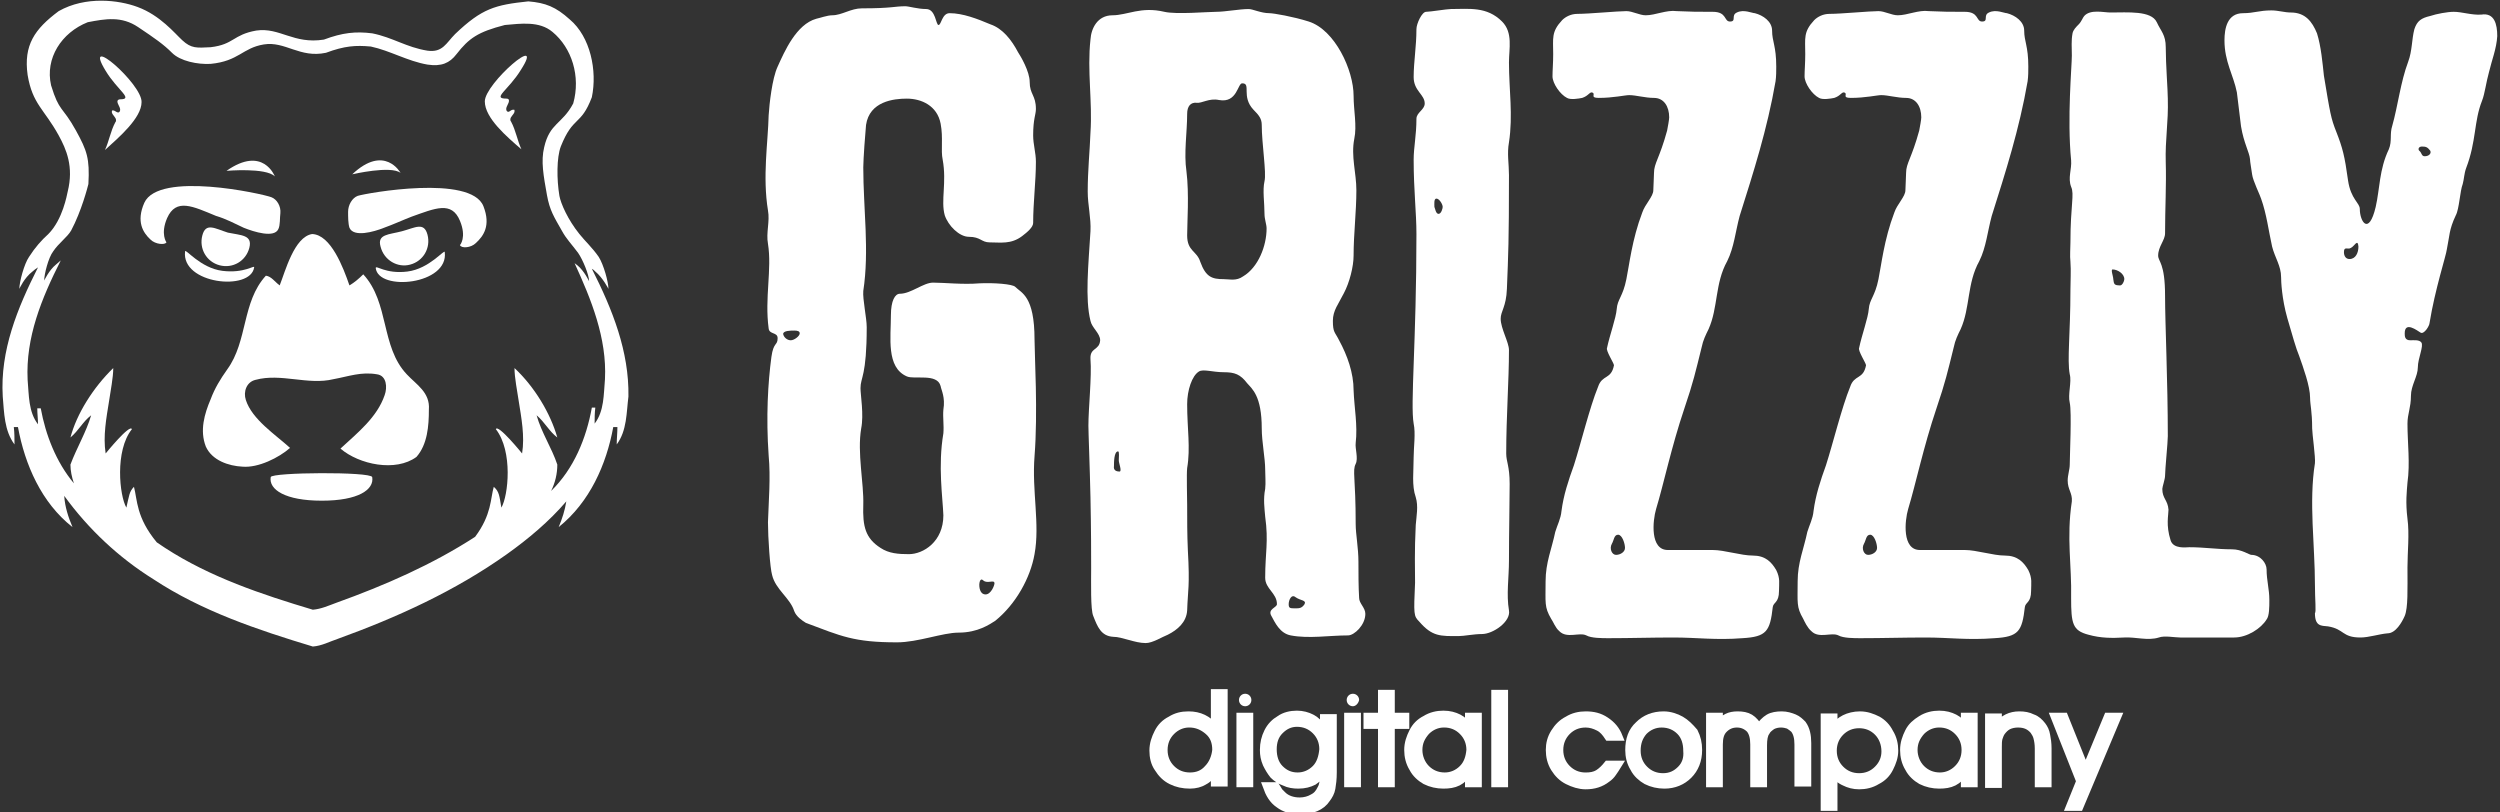 <svg width="80" height="26" viewBox="0 0 80 26" fill="none" xmlns="http://www.w3.org/2000/svg">
<rect x="0" y="0" width="80" height="26" fill="#333333" stroke="none"/>
<g clip-path="url(#clip0)">
<path d="M38.873 23.289C38.652 23.022 38.387 22.889 38.033 22.889C37.812 22.889 37.636 22.933 37.459 23.044C37.282 23.133 37.149 23.267 37.061 23.444C36.972 23.622 36.906 23.8 36.906 24.022C36.906 24.222 36.95 24.422 37.061 24.578C37.171 24.756 37.304 24.889 37.481 24.978C37.658 25.067 37.856 25.111 38.078 25.111C38.254 25.111 38.409 25.067 38.52 25C38.652 24.933 38.763 24.822 38.873 24.667V25.044H39.16V22.178H38.873V23.289ZM38.652 24.6C38.497 24.778 38.298 24.844 38.078 24.844C37.834 24.844 37.636 24.756 37.481 24.6C37.326 24.444 37.238 24.244 37.238 24C37.238 23.756 37.326 23.555 37.481 23.4C37.636 23.244 37.834 23.155 38.055 23.155C38.298 23.155 38.497 23.244 38.674 23.4C38.851 23.555 38.917 23.756 38.917 24C38.895 24.222 38.807 24.444 38.652 24.6Z" fill="white" stroke="white" stroke-width="0.25" stroke-miterlimit="10"/>
<path d="M39.979 22.933H39.691V25.066H39.979V22.933Z" fill="white" stroke="white" stroke-width="0.25" stroke-miterlimit="10"/>
<path d="M42.321 23.311C42.21 23.155 42.1 23.044 41.967 22.978C41.835 22.911 41.68 22.866 41.503 22.866C41.304 22.866 41.105 22.911 40.951 23.022C40.796 23.111 40.663 23.244 40.575 23.422C40.487 23.6 40.442 23.778 40.442 24C40.442 24.155 40.465 24.289 40.531 24.444C40.597 24.578 40.663 24.689 40.752 24.8C40.84 24.889 40.973 24.978 41.105 25.022C41.238 25.089 41.393 25.111 41.547 25.111C41.746 25.111 41.901 25.067 42.033 25C42.166 24.911 42.277 24.8 42.365 24.644V24.778C42.365 24.978 42.343 25.133 42.277 25.244C42.21 25.378 42.144 25.466 42.011 25.533C41.901 25.6 41.746 25.644 41.592 25.644C41.371 25.644 41.172 25.578 41.039 25.444C40.995 25.4 40.973 25.378 40.929 25.333C40.907 25.289 40.862 25.222 40.818 25.155H40.531C40.619 25.4 40.73 25.6 40.929 25.733C41.105 25.866 41.326 25.933 41.592 25.933C41.768 25.933 41.945 25.911 42.1 25.844C42.255 25.778 42.365 25.689 42.453 25.555C42.52 25.466 42.586 25.355 42.608 25.222C42.63 25.089 42.652 24.933 42.652 24.711V22.978H42.365V23.311H42.321ZM42.1 24.6C41.945 24.755 41.746 24.844 41.525 24.844C41.282 24.844 41.105 24.755 40.951 24.6C40.796 24.444 40.73 24.222 40.73 23.978C40.73 23.733 40.796 23.533 40.951 23.378C41.105 23.222 41.282 23.133 41.503 23.133C41.746 23.133 41.945 23.222 42.1 23.378C42.255 23.533 42.343 23.733 42.343 23.978C42.321 24.222 42.255 24.444 42.1 24.6Z" fill="white" stroke="white" stroke-width="0.25" stroke-miterlimit="10"/>
<path d="M43.425 22.933H43.138V25.066H43.425V22.933Z" fill="white" stroke="white" stroke-width="0.25" stroke-miterlimit="10"/>
<path d="M44.508 22.2H44.221V22.933H43.757V23.2H44.221V25.067H44.508V23.2H44.972V22.933H44.508V22.2Z" fill="white" stroke="white" stroke-width="0.25" stroke-miterlimit="10"/>
<path d="M47.027 23.311C46.917 23.155 46.806 23.044 46.674 22.978C46.541 22.911 46.386 22.866 46.188 22.866C45.989 22.866 45.79 22.911 45.613 23.022C45.436 23.111 45.304 23.244 45.215 23.422C45.127 23.6 45.06 23.778 45.06 24C45.06 24.2 45.105 24.4 45.215 24.578C45.304 24.755 45.458 24.889 45.613 24.978C45.79 25.067 45.989 25.111 46.188 25.111C46.364 25.111 46.519 25.089 46.652 25.022C46.784 24.955 46.895 24.844 47.005 24.689V25.067H47.293V22.933H47.005V23.311H47.027ZM46.806 24.6C46.652 24.755 46.453 24.844 46.232 24.844C45.989 24.844 45.79 24.755 45.635 24.6C45.48 24.444 45.392 24.222 45.392 24C45.392 23.755 45.48 23.578 45.635 23.4C45.79 23.244 45.989 23.155 46.21 23.155C46.453 23.155 46.652 23.244 46.806 23.4C46.961 23.555 47.05 23.755 47.05 24C47.027 24.244 46.961 24.444 46.806 24.6Z" fill="white" stroke="white" stroke-width="0.25" stroke-miterlimit="10"/>
<path d="M48.133 22.2H47.846V25.067H48.133V22.2Z" fill="white" stroke="white" stroke-width="0.25" stroke-miterlimit="10"/>
<path d="M51.138 24.756C51.027 24.822 50.895 24.845 50.74 24.845C50.497 24.845 50.298 24.756 50.143 24.6C49.989 24.445 49.9 24.244 49.9 24C49.9 23.756 49.989 23.556 50.143 23.4C50.298 23.244 50.497 23.156 50.74 23.156C50.895 23.156 51.027 23.2 51.16 23.267C51.292 23.333 51.381 23.445 51.469 23.578H51.801C51.712 23.356 51.58 23.2 51.381 23.067C51.182 22.933 50.983 22.889 50.74 22.889C50.541 22.889 50.342 22.933 50.165 23.044C49.989 23.133 49.856 23.267 49.745 23.445C49.635 23.622 49.591 23.8 49.591 24C49.591 24.2 49.635 24.4 49.745 24.578C49.856 24.756 49.989 24.889 50.165 24.978C50.342 25.067 50.541 25.133 50.74 25.133C51.005 25.133 51.226 25.067 51.425 24.911C51.491 24.867 51.558 24.8 51.602 24.733C51.646 24.667 51.712 24.578 51.779 24.467H51.447C51.359 24.578 51.248 24.689 51.138 24.756Z" fill="white" stroke="white" stroke-width="0.25" stroke-miterlimit="10"/>
<path d="M53.79 23.044C53.636 22.956 53.437 22.889 53.238 22.889C52.906 22.889 52.641 23 52.442 23.2C52.221 23.4 52.133 23.667 52.133 24C52.133 24.2 52.177 24.4 52.288 24.578C52.376 24.756 52.531 24.889 52.685 24.978C52.862 25.067 53.061 25.111 53.26 25.111C53.569 25.111 53.834 25 54.033 24.8C54.232 24.6 54.343 24.333 54.343 24C54.343 23.778 54.299 23.6 54.21 23.422C54.078 23.267 53.945 23.133 53.79 23.044ZM53.79 24.622C53.636 24.778 53.459 24.867 53.216 24.867C52.973 24.867 52.774 24.778 52.619 24.622C52.464 24.467 52.376 24.267 52.376 24.022C52.376 23.778 52.442 23.578 52.597 23.4C52.752 23.244 52.95 23.156 53.172 23.156C53.415 23.156 53.614 23.244 53.768 23.4C53.923 23.556 53.989 23.778 53.989 24.022C54.011 24.267 53.945 24.467 53.79 24.622Z" fill="white" stroke="white" stroke-width="0.25" stroke-miterlimit="10"/>
<path d="M57.415 22.978C57.304 22.933 57.172 22.889 57.017 22.889C56.862 22.889 56.708 22.911 56.597 22.978C56.487 23.044 56.376 23.156 56.288 23.289C56.199 23.156 56.111 23.044 56.001 22.978C55.89 22.911 55.757 22.889 55.603 22.889C55.47 22.889 55.36 22.911 55.271 22.956C55.183 23 55.094 23.067 55.006 23.178V22.933H54.719V25.067H55.006V23.822C55.006 23.6 55.05 23.445 55.161 23.333C55.271 23.222 55.404 23.156 55.581 23.156C55.757 23.156 55.89 23.222 56.001 23.333C56.089 23.445 56.133 23.6 56.133 23.822V25.067H56.42V23.845C56.42 23.667 56.443 23.511 56.509 23.422C56.553 23.333 56.619 23.289 56.708 23.222C56.796 23.178 56.885 23.156 56.995 23.156C57.083 23.156 57.172 23.178 57.238 23.2C57.304 23.244 57.371 23.289 57.415 23.333C57.503 23.445 57.547 23.6 57.547 23.822V25.044H57.835V23.778C57.835 23.533 57.791 23.333 57.68 23.178C57.614 23.111 57.525 23.022 57.415 22.978Z" fill="white" stroke="white" stroke-width="0.25" stroke-miterlimit="10"/>
<path d="M60.088 23.044C59.912 22.956 59.735 22.889 59.514 22.889C59.337 22.889 59.16 22.933 59.028 23C58.895 23.067 58.762 23.178 58.674 23.311V22.956H58.387V25.822H58.674V24.711C58.762 24.845 58.873 24.956 59.028 25.022C59.16 25.089 59.315 25.133 59.492 25.133C59.691 25.133 59.889 25.089 60.066 24.978C60.243 24.889 60.376 24.756 60.464 24.578C60.553 24.4 60.619 24.222 60.619 24.022C60.619 23.822 60.575 23.622 60.464 23.445C60.376 23.267 60.243 23.133 60.088 23.044ZM60.088 24.622C59.934 24.778 59.735 24.867 59.492 24.867C59.249 24.867 59.05 24.778 58.895 24.622C58.74 24.467 58.652 24.267 58.652 24.022C58.652 23.778 58.74 23.578 58.895 23.422C59.05 23.267 59.249 23.178 59.492 23.178C59.735 23.178 59.934 23.267 60.088 23.422C60.243 23.578 60.331 23.8 60.331 24.044C60.331 24.244 60.265 24.445 60.088 24.622Z" fill="white" stroke="white" stroke-width="0.25" stroke-miterlimit="10"/>
<path d="M62.895 23.311C62.784 23.155 62.674 23.044 62.541 22.978C62.408 22.911 62.254 22.866 62.055 22.866C61.856 22.866 61.657 22.911 61.48 23.022C61.303 23.133 61.171 23.244 61.082 23.422C60.994 23.6 60.928 23.778 60.928 24C60.928 24.2 60.972 24.4 61.082 24.578C61.171 24.755 61.325 24.889 61.48 24.978C61.657 25.067 61.856 25.111 62.055 25.111C62.232 25.111 62.386 25.089 62.519 25.022C62.651 24.955 62.762 24.844 62.873 24.689V25.067H63.16V22.933H62.873V23.311H62.895ZM62.651 24.6C62.497 24.755 62.298 24.844 62.077 24.844C61.834 24.844 61.635 24.755 61.48 24.6C61.325 24.444 61.237 24.222 61.237 24C61.237 23.755 61.325 23.578 61.48 23.4C61.635 23.244 61.834 23.155 62.055 23.155C62.298 23.155 62.497 23.244 62.651 23.4C62.806 23.555 62.895 23.755 62.895 24C62.895 24.244 62.806 24.444 62.651 24.6Z" fill="white" stroke="white" stroke-width="0.25" stroke-miterlimit="10"/>
<path d="M65.348 23.222C65.26 23.111 65.171 23.022 65.039 22.978C64.906 22.911 64.774 22.889 64.619 22.889C64.332 22.889 64.111 23 63.934 23.222V22.956H63.647V25.089H63.934V23.911C63.934 23.8 63.934 23.711 63.956 23.622C63.978 23.556 64 23.489 64.044 23.422C64.111 23.333 64.177 23.267 64.265 23.222C64.354 23.178 64.464 23.156 64.575 23.156C64.796 23.156 64.95 23.222 65.083 23.378C65.127 23.445 65.171 23.511 65.193 23.6C65.216 23.689 65.238 23.8 65.238 23.956V25.067H65.525V23.956C65.525 23.778 65.503 23.645 65.481 23.533C65.459 23.4 65.414 23.311 65.348 23.222Z" fill="white" stroke="white" stroke-width="0.25" stroke-miterlimit="10"/>
<path d="M67.448 22.933L66.741 24.644L66.055 22.933H65.746L66.564 25L66.232 25.822H66.542L67.757 22.933H67.448Z" fill="white" stroke="white" stroke-width="0.25" stroke-miterlimit="10"/>
<path d="M39.845 22.6C39.735 22.6 39.647 22.511 39.647 22.4C39.647 22.289 39.735 22.2 39.845 22.2C39.956 22.2 40.044 22.289 40.044 22.4C40.044 22.511 39.956 22.6 39.845 22.6Z" fill="white"/>
<path d="M43.293 22.6C43.182 22.6 43.094 22.511 43.094 22.4C43.094 22.289 43.182 22.2 43.293 22.2C43.403 22.2 43.492 22.289 43.492 22.4C43.469 22.511 43.381 22.6 43.293 22.6Z" fill="white"/>
<path d="M24.597 14.578C24.509 13.333 24.575 12.244 24.685 11.422C24.752 10.933 24.884 11.067 24.884 10.822C24.884 10.622 24.619 10.711 24.597 10.511C24.464 9.533 24.707 8.622 24.575 7.8C24.509 7.444 24.641 7.089 24.575 6.733C24.398 5.644 24.575 4.578 24.597 3.689C24.619 3.333 24.707 2.511 24.884 2.133C25.105 1.644 25.481 0.778 26.122 0.6C26.232 0.578 26.475 0.489 26.63 0.489C26.939 0.489 27.227 0.267 27.58 0.267C28.553 0.267 28.619 0.2 28.973 0.2C29.083 0.2 29.37 0.289 29.636 0.289C29.945 0.289 29.945 0.8 30.033 0.8C30.122 0.8 30.144 0.422 30.387 0.422C30.807 0.422 31.271 0.6 31.691 0.778C32.089 0.911 32.376 1.289 32.575 1.667C32.663 1.8 32.95 2.289 32.95 2.622C32.95 3.022 33.149 3.044 33.149 3.489C33.149 3.667 33.061 3.8 33.061 4.333C33.061 4.622 33.149 4.889 33.149 5.178C33.149 5.8 33.061 6.489 33.061 7.133C33.061 7.267 32.884 7.422 32.707 7.556C32.354 7.822 32.022 7.756 31.669 7.756C31.404 7.756 31.381 7.578 31.006 7.578C30.696 7.578 30.343 7.222 30.232 6.889C30.1 6.422 30.299 5.844 30.166 5.111C30.1 4.8 30.188 4.422 30.1 3.956C29.989 3.378 29.481 3.156 29.017 3.156C28.597 3.156 27.823 3.244 27.713 4C27.691 4.2 27.625 5.111 27.625 5.356C27.625 6.667 27.823 8.022 27.625 9.311C27.602 9.578 27.735 10.178 27.735 10.467C27.735 12.044 27.536 12.067 27.536 12.422C27.536 12.644 27.647 13.267 27.558 13.711C27.426 14.489 27.647 15.467 27.625 16.155C27.602 16.844 27.691 17.222 28.177 17.533C28.442 17.711 28.752 17.733 29.083 17.733C29.547 17.733 30.188 17.333 30.188 16.489C30.166 15.911 30.011 14.911 30.188 13.867C30.21 13.6 30.166 13.355 30.188 13.111C30.254 12.711 30.122 12.489 30.1 12.355C29.989 11.933 29.26 12.155 29.017 12.044C28.354 11.755 28.509 10.8 28.509 10.089C28.509 9.622 28.641 9.4 28.796 9.4C29.149 9.4 29.547 9.044 29.857 9.044C30.21 9.044 30.829 9.111 31.337 9.067C31.801 9.044 32.398 9.089 32.486 9.178C32.685 9.378 33.105 9.467 33.105 10.867C33.105 11.355 33.216 13.2 33.105 14.6C33.017 15.711 33.282 16.778 33.105 17.733C32.973 18.489 32.508 19.333 31.846 19.867C31.669 19.978 31.293 20.244 30.674 20.244C30.166 20.244 29.37 20.555 28.707 20.555C27.315 20.555 26.917 20.355 25.79 19.933C25.68 19.867 25.481 19.733 25.415 19.555C25.282 19.133 24.818 18.867 24.707 18.4C24.641 18.178 24.575 17.2 24.575 16.711C24.597 16.022 24.663 15.289 24.597 14.578ZM25.304 10.889C25.415 10.889 25.591 10.755 25.591 10.667C25.591 10.6 25.525 10.578 25.415 10.578C25.304 10.578 25.061 10.578 25.061 10.689C25.083 10.8 25.194 10.889 25.304 10.889ZM31.536 19.022C31.713 19.022 31.823 18.733 31.823 18.667C31.823 18.533 31.602 18.689 31.47 18.578C31.359 18.467 31.337 18.667 31.337 18.711C31.337 18.889 31.404 19.022 31.536 19.022Z" fill="white"/>
<path d="M34.984 19.711C34.895 19.511 34.917 18.644 34.917 18.178C34.917 17.778 34.917 16.978 34.895 15.911C34.873 14.911 34.829 13.844 34.829 13.622C34.829 13.067 34.94 12.044 34.895 11.489C34.873 11.111 35.183 11.222 35.205 10.889C35.205 10.667 34.94 10.489 34.895 10.267C34.718 9.555 34.829 8.489 34.895 7.4C34.917 6.978 34.807 6.555 34.807 6.133C34.807 5.444 34.873 4.844 34.895 4.244C34.962 3.244 34.785 2.267 34.895 1.267C34.917 0.911 35.116 0.489 35.602 0.489C36.066 0.489 36.508 0.2 37.26 0.378C37.636 0.467 38.652 0.378 38.917 0.378C39.205 0.378 39.669 0.289 39.956 0.289C40.089 0.289 40.354 0.422 40.619 0.422C40.752 0.422 41.392 0.533 41.879 0.689C42.718 0.955 43.315 2.244 43.315 3.067C43.315 3.533 43.426 4.022 43.337 4.444C43.227 5 43.404 5.533 43.404 6.089C43.404 6.778 43.315 7.489 43.315 8.178C43.315 8.533 43.183 9.044 43.006 9.378C42.829 9.733 42.652 9.933 42.652 10.267C42.652 10.644 42.718 10.622 42.851 10.889C43.116 11.378 43.315 11.933 43.315 12.489C43.337 13.067 43.448 13.6 43.382 14.178C43.359 14.355 43.47 14.667 43.382 14.844C43.271 15.067 43.382 15.267 43.382 16.778C43.382 17.089 43.47 17.533 43.47 17.978C43.47 18.333 43.47 18.778 43.492 19.133C43.492 19.311 43.691 19.444 43.691 19.644C43.691 20 43.337 20.333 43.138 20.333C42.542 20.333 41.879 20.444 41.304 20.333C40.95 20.267 40.796 19.911 40.685 19.711C40.553 19.489 40.862 19.444 40.862 19.333C40.862 18.978 40.486 18.844 40.486 18.489C40.486 17.689 40.597 17.333 40.486 16.533C40.464 16.267 40.42 15.978 40.486 15.644C40.508 15.444 40.486 15.222 40.486 15.022C40.486 14.667 40.376 14.133 40.376 13.711C40.376 12.667 40.066 12.444 39.912 12.267C39.691 11.978 39.514 11.911 39.16 11.911C38.807 11.911 38.498 11.8 38.365 11.889C38.144 12.022 37.989 12.489 37.989 12.933C37.989 13.711 38.1 14.333 37.989 14.978C37.967 15.155 37.989 15.978 37.989 16.155C37.989 16.644 37.989 17.111 38.011 17.6C38.078 18.778 38.011 18.867 37.989 19.533C37.967 19.911 37.68 20.155 37.37 20.311C37.194 20.378 36.884 20.578 36.663 20.578C36.31 20.578 35.912 20.378 35.625 20.378C35.227 20.355 35.116 20.044 34.984 19.711ZM35.824 15.089C35.912 15.089 35.801 14.822 35.801 14.733C35.801 14.644 35.824 14.444 35.779 14.444C35.647 14.444 35.647 14.8 35.647 14.911C35.625 15.044 35.713 15.089 35.824 15.089ZM39.006 3.2C38.696 3.133 38.453 3.311 38.299 3.289C38.1 3.267 37.989 3.4 37.989 3.644C37.989 4.244 37.879 4.889 37.967 5.489C38.056 6.2 37.989 7.133 37.989 7.533C37.989 8.044 38.299 8.022 38.409 8.378C38.586 8.867 38.785 8.933 39.16 8.933C39.359 8.933 39.558 9 39.779 8.844C40.265 8.555 40.531 7.867 40.531 7.311C40.531 7.178 40.464 7.022 40.464 6.844C40.464 6.489 40.398 6.089 40.464 5.8C40.531 5.533 40.376 4.6 40.376 4C40.376 3.8 40.288 3.689 40.111 3.511C39.713 3.089 40.044 2.667 39.757 2.667C39.602 2.644 39.602 3.311 39.006 3.2ZM41.459 19.467C41.569 19.467 41.658 19.467 41.746 19.333C41.812 19.2 41.614 19.222 41.459 19.111C41.326 19 41.238 19.2 41.238 19.333C41.238 19.467 41.282 19.467 41.459 19.467Z" fill="white"/>
<path d="M45.237 14.622C45.237 14.311 45.304 13.867 45.237 13.556C45.127 12.933 45.326 10.911 45.326 7.489C45.326 6.8 45.237 6.089 45.237 5.111C45.237 4.711 45.326 4.333 45.326 3.8C45.326 3.6 45.591 3.511 45.591 3.311C45.591 3.022 45.237 2.911 45.237 2.467C45.237 1.978 45.326 1.489 45.326 0.933C45.326 0.755 45.503 0.378 45.635 0.378C45.768 0.378 46.298 0.289 46.431 0.289C47.005 0.289 47.58 0.2 48.066 0.689C48.42 1.044 48.287 1.555 48.287 2C48.287 2.867 48.42 3.689 48.287 4.555C48.221 4.911 48.287 5.244 48.287 5.6C48.287 7.755 48.265 8.111 48.221 9.244C48.199 9.822 48.022 9.955 48.022 10.2C48.022 10.511 48.287 10.956 48.287 11.2C48.287 12.178 48.199 13.333 48.199 14.511C48.199 14.778 48.309 14.911 48.309 15.489C48.309 16.089 48.287 16.978 48.287 17.933C48.287 18.489 48.199 19.022 48.287 19.533C48.353 19.889 47.779 20.289 47.425 20.289C47.16 20.289 46.851 20.355 46.674 20.355C46.099 20.355 45.834 20.378 45.414 19.889C45.237 19.711 45.237 19.667 45.282 18.644C45.282 18.222 45.26 17.644 45.304 16.8C45.326 16.511 45.392 16.2 45.304 15.911C45.171 15.533 45.237 15.089 45.237 14.622ZM46.033 6.844C46.121 6.844 46.166 6.667 46.166 6.622C46.166 6.533 46.055 6.355 45.967 6.355C45.878 6.355 45.901 6.533 45.901 6.622C45.923 6.667 45.945 6.844 46.033 6.844Z" fill="white"/>
<path d="M49.636 19.8C49.414 19.422 49.459 19.289 49.459 18.6C49.459 18 49.658 17.555 49.768 17.022C49.834 16.8 49.945 16.6 49.967 16.355C50.033 15.844 50.188 15.378 50.365 14.889C50.586 14.2 50.873 13.022 51.138 12.378C51.271 11.978 51.558 12.155 51.647 11.689C51.647 11.622 51.381 11.222 51.425 11.133C51.514 10.711 51.713 10.178 51.735 9.889C51.757 9.578 51.934 9.489 52.044 8.933C52.133 8.511 52.221 7.667 52.553 6.8C52.641 6.533 52.906 6.289 52.906 6.089C52.906 5.956 52.928 5.689 52.928 5.533C52.928 5.222 53.105 5.067 53.348 4.178C53.37 4.067 53.414 3.822 53.414 3.756C53.414 3.4 53.238 3.133 52.928 3.133C52.641 3.133 52.354 3.044 52.133 3.044C52 3.044 51.624 3.133 51.16 3.133C50.851 3.133 51.094 3 50.939 2.956C50.851 2.956 50.829 3.067 50.63 3.133C50.52 3.156 50.254 3.2 50.144 3.133C49.923 3.022 49.68 2.667 49.68 2.444C49.68 2.244 49.702 2.022 49.702 1.733C49.702 1.222 49.636 1.022 49.989 0.644C50.1 0.533 50.276 0.444 50.475 0.444C50.851 0.444 51.757 0.356 52.044 0.356C52.243 0.356 52.464 0.489 52.663 0.489C52.972 0.489 53.326 0.311 53.658 0.356C54.21 0.378 54.232 0.378 54.807 0.378C55.271 0.378 55.16 0.689 55.359 0.689C55.58 0.689 55.381 0.489 55.58 0.4C55.801 0.289 56.066 0.422 56.155 0.422C56.42 0.489 56.707 0.689 56.707 0.978C56.707 1.333 56.84 1.467 56.84 2.133C56.84 2.267 56.84 2.444 56.818 2.6C56.553 4.133 56.111 5.511 55.669 6.911C55.536 7.4 55.492 7.911 55.271 8.356C54.873 9.067 54.984 9.844 54.674 10.533C54.586 10.711 54.497 10.889 54.453 11.111C54.254 11.911 54.188 12.222 53.901 13.067C53.481 14.311 53.238 15.489 52.995 16.289C52.884 16.667 52.796 17.6 53.37 17.6C53.879 17.6 54.276 17.6 54.807 17.6C55.182 17.6 55.713 17.778 56.089 17.778C56.486 17.778 56.685 17.978 56.84 18.244C56.972 18.511 56.928 18.667 56.928 18.911C56.928 19.289 56.752 19.267 56.729 19.422C56.641 20.2 56.531 20.378 55.757 20.422C54.895 20.489 54.321 20.4 53.547 20.4C52.84 20.4 52.177 20.422 51.47 20.422C51.271 20.422 50.917 20.422 50.763 20.333C50.542 20.222 50.144 20.444 49.901 20.2C49.768 20.089 49.702 19.889 49.636 19.8ZM51.713 17.756C51.845 17.756 52 17.667 52 17.533C52 17.4 51.912 17.111 51.779 17.111C51.647 17.111 51.647 17.289 51.58 17.4C51.492 17.555 51.58 17.756 51.713 17.756Z" fill="white"/>
<path d="M57.702 19.8C57.481 19.422 57.525 19.289 57.525 18.6C57.525 18 57.724 17.555 57.834 17.022C57.901 16.8 58.011 16.6 58.033 16.355C58.1 15.844 58.254 15.378 58.431 14.889C58.652 14.2 58.94 13.022 59.205 12.378C59.337 11.978 59.624 12.155 59.713 11.689C59.713 11.622 59.448 11.222 59.492 11.133C59.58 10.711 59.779 10.178 59.801 9.889C59.823 9.578 60 9.489 60.111 8.933C60.199 8.511 60.288 7.667 60.619 6.8C60.707 6.533 60.973 6.289 60.973 6.089C60.973 5.956 60.995 5.689 60.995 5.533C60.995 5.222 61.172 5.067 61.415 4.178C61.437 4.067 61.481 3.822 61.481 3.756C61.481 3.4 61.304 3.133 60.995 3.133C60.707 3.133 60.42 3.044 60.199 3.044C60.066 3.044 59.691 3.133 59.227 3.133C58.917 3.133 59.16 3 59.006 2.956C58.917 2.956 58.895 3.067 58.696 3.133C58.586 3.156 58.321 3.2 58.21 3.133C57.989 3.022 57.746 2.667 57.746 2.444C57.746 2.244 57.768 2.022 57.768 1.733C57.768 1.222 57.702 1.022 58.056 0.644C58.166 0.533 58.343 0.444 58.542 0.444C58.917 0.444 59.823 0.356 60.111 0.356C60.31 0.356 60.531 0.489 60.73 0.489C61.039 0.489 61.392 0.311 61.724 0.356C62.276 0.378 62.299 0.378 62.873 0.378C63.337 0.378 63.227 0.689 63.426 0.689C63.647 0.689 63.448 0.489 63.647 0.4C63.868 0.289 64.133 0.422 64.221 0.422C64.486 0.489 64.774 0.689 64.774 0.978C64.774 1.333 64.906 1.467 64.906 2.133C64.906 2.267 64.906 2.444 64.884 2.6C64.619 4.133 64.177 5.511 63.735 6.911C63.602 7.4 63.558 7.911 63.337 8.356C62.94 9.067 63.05 9.844 62.741 10.533C62.652 10.711 62.564 10.889 62.52 11.111C62.321 11.911 62.254 12.222 61.967 13.067C61.547 14.311 61.304 15.489 61.061 16.289C60.95 16.667 60.862 17.6 61.437 17.6C61.945 17.6 62.343 17.6 62.873 17.6C63.249 17.6 63.779 17.778 64.155 17.778C64.553 17.778 64.752 17.978 64.906 18.244C65.039 18.511 64.995 18.667 64.995 18.911C64.995 19.289 64.818 19.267 64.796 19.422C64.707 20.2 64.597 20.378 63.823 20.422C62.962 20.489 62.387 20.4 61.614 20.4C60.906 20.4 60.243 20.422 59.536 20.422C59.337 20.422 58.984 20.422 58.829 20.333C58.608 20.222 58.21 20.444 57.967 20.2C57.834 20.089 57.746 19.889 57.702 19.8ZM59.779 17.756C59.912 17.756 60.066 17.667 60.066 17.533C60.066 17.4 59.978 17.111 59.846 17.111C59.713 17.111 59.713 17.289 59.647 17.4C59.558 17.555 59.647 17.756 59.779 17.756Z" fill="white"/>
<path d="M66.299 16.044C66.321 15.778 66.166 15.667 66.166 15.378C66.166 15.2 66.232 15.022 66.232 14.867C66.232 14.6 66.299 13.178 66.232 12.889C66.166 12.622 66.299 12.222 66.232 11.978C66.144 11.511 66.254 10.689 66.254 9.267C66.254 8.978 66.276 8.667 66.254 8.378C66.232 8.178 66.254 7.956 66.254 7.756C66.254 6.556 66.387 6.222 66.276 5.978C66.166 5.689 66.299 5.422 66.276 5.133C66.144 3.778 66.299 2.133 66.299 1.778C66.299 1.511 66.276 1.311 66.321 1.067C66.343 0.956 66.431 0.867 66.52 0.778C66.608 0.689 66.652 0.556 66.696 0.511C66.895 0.289 67.315 0.4 67.536 0.4C68.089 0.4 68.84 0.333 69.017 0.711C69.149 1 69.304 1.111 69.304 1.511C69.304 2.067 69.37 2.889 69.37 3.156C69.392 3.933 69.282 4.445 69.304 5.2C69.326 5.911 69.282 6.667 69.282 7.467C69.282 7.689 69.061 7.889 69.061 8.178C69.061 8.378 69.282 8.4 69.282 9.467C69.282 10.356 69.37 12.2 69.37 13.956C69.37 14.156 69.282 15.022 69.282 15.222C69.282 15.333 69.194 15.578 69.194 15.645C69.194 15.956 69.37 16 69.392 16.311C69.392 16.489 69.304 16.8 69.459 17.289C69.547 17.578 69.967 17.511 70.055 17.511C70.542 17.511 70.939 17.578 71.426 17.578C71.735 17.578 71.978 17.756 72.044 17.756C72.332 17.756 72.531 18.022 72.531 18.222C72.531 18.578 72.619 18.845 72.619 19.2C72.619 19.422 72.619 19.711 72.531 19.822C72.354 20.111 71.912 20.4 71.492 20.4C70.785 20.4 70.498 20.4 69.768 20.4C69.591 20.4 69.26 20.333 69.083 20.4C68.73 20.511 68.332 20.378 67.978 20.4C67.58 20.422 67.227 20.422 66.829 20.311C66.321 20.178 66.276 19.956 66.276 19.133C66.299 18.089 66.122 17.222 66.299 16.044ZM67.846 9.133C67.912 9.133 67.978 9 67.978 8.933C67.978 8.756 67.757 8.622 67.603 8.622C67.536 8.622 67.625 8.845 67.625 8.933C67.647 9.089 67.647 9.133 67.846 9.133Z" fill="white"/>
<path d="M74.078 18.711C74.078 17.444 73.879 16.067 74.078 14.822C74.1 14.644 73.989 13.867 73.989 13.711C73.989 13.155 73.923 12.956 73.923 12.733C73.923 12.355 73.702 11.755 73.569 11.378C73.481 11.178 73.348 10.711 73.194 10.178C73.017 9.555 72.995 9 72.995 8.867C72.995 8.511 72.796 8.244 72.707 7.889C72.597 7.4 72.531 6.844 72.354 6.355C72.332 6.267 72.089 5.778 72.067 5.578C72.044 5.4 72 5.178 72 5.089C71.978 4.867 71.801 4.578 71.713 4.044L71.58 2.955C71.47 2.4 71.183 1.978 71.183 1.289C71.183 0.911 71.271 0.422 71.779 0.422C72.133 0.422 72.288 0.333 72.685 0.333C72.906 0.333 73.105 0.4 73.304 0.4C73.768 0.4 73.989 0.689 74.144 1.067C74.276 1.489 74.321 2.022 74.365 2.422C74.564 3.622 74.586 3.778 74.763 4.222C74.962 4.733 75.028 4.978 75.138 5.778C75.227 6.378 75.514 6.489 75.514 6.689C75.514 7.089 75.801 7.555 76.022 6.622C76.155 6.044 76.133 5.422 76.442 4.778C76.553 4.511 76.464 4.289 76.553 4.022C76.73 3.4 76.818 2.622 77.061 1.978C77.194 1.622 77.172 1.267 77.26 0.933C77.348 0.667 77.481 0.578 77.768 0.511C77.967 0.444 78.321 0.378 78.52 0.378C78.785 0.378 79.094 0.489 79.404 0.467C79.823 0.4 79.912 0.778 79.912 1.155C79.89 1.555 79.735 1.933 79.647 2.311C79.558 2.622 79.514 3 79.426 3.222C79.16 3.889 79.249 4.511 78.917 5.378C78.851 5.555 78.851 5.733 78.807 5.889C78.719 6.111 78.696 6.689 78.586 6.889C78.365 7.355 78.387 7.555 78.299 7.978C78.276 8.178 77.923 9.244 77.746 10.333C77.746 10.422 77.569 10.711 77.459 10.644C77.348 10.578 76.951 10.267 76.951 10.667C76.951 10.755 76.951 10.889 77.127 10.889C77.238 10.889 77.415 10.867 77.481 10.956C77.569 11.067 77.371 11.467 77.371 11.755C77.371 12.044 77.15 12.333 77.15 12.667C77.15 13.044 77.039 13.244 77.039 13.556C77.039 14.178 77.127 14.822 77.039 15.444C77.017 15.733 76.973 16.067 77.039 16.6C77.105 17.089 77.039 17.667 77.039 18.155C77.039 18.867 77.061 19.444 76.951 19.711C76.862 19.911 76.663 20.267 76.398 20.267C76.133 20.289 75.801 20.4 75.536 20.4C74.939 20.4 75.028 20.133 74.498 20.044C74.276 20.022 74.078 20.044 74.078 19.622C74.122 19.578 74.078 19.2 74.078 18.711ZM75.227 7.933C75.138 8 75.006 7.867 75.006 8.067C75.006 8.2 75.072 8.289 75.183 8.289C75.382 8.289 75.47 8.089 75.47 7.889C75.448 7.622 75.337 7.889 75.227 7.933ZM77.591 5C77.724 5 77.812 4.911 77.768 4.822C77.68 4.711 77.636 4.689 77.503 4.689C77.393 4.689 77.371 4.778 77.415 4.822C77.503 4.889 77.481 5 77.591 5Z" fill="white"/>
<path d="M8.663 15.267C8.596 15.667 9.127 16.022 10.298 16.022C11.469 16.022 11.978 15.667 11.911 15.267C11.867 15.089 8.685 15.111 8.663 15.267Z" fill="white"/>
<path d="M3.381 2.267C3.757 2.889 4.287 3.178 3.845 3.178C3.801 3.178 3.757 3.2 3.757 3.245C3.757 3.333 3.845 3.422 3.845 3.511C3.845 3.556 3.823 3.6 3.779 3.6C3.735 3.6 3.668 3.533 3.624 3.533H3.602C3.58 3.533 3.58 3.556 3.58 3.556C3.58 3.578 3.58 3.578 3.58 3.6C3.602 3.689 3.713 3.756 3.713 3.845C3.713 3.867 3.713 3.889 3.691 3.911C3.536 4.2 3.492 4.511 3.359 4.8C3.801 4.4 4.53 3.778 4.53 3.267C4.552 2.689 2.608 1 3.381 2.267Z" fill="white"/>
<path d="M15.514 3.244C15.514 3.778 16.221 4.378 16.685 4.778C16.552 4.489 16.508 4.178 16.353 3.889C16.331 3.866 16.331 3.844 16.331 3.822C16.331 3.733 16.442 3.667 16.464 3.578C16.464 3.578 16.464 3.555 16.464 3.533C16.464 3.511 16.464 3.511 16.442 3.511H16.42C16.354 3.511 16.309 3.578 16.265 3.578C16.221 3.578 16.199 3.533 16.199 3.489C16.199 3.4 16.287 3.311 16.287 3.222C16.287 3.178 16.265 3.155 16.199 3.155C15.735 3.155 16.265 2.889 16.663 2.244C17.48 0.978 15.514 2.667 15.514 3.244Z" fill="white"/>
<path d="M13.017 11.978C12.177 11.089 12.464 9.689 11.624 8.778C11.492 8.911 11.337 9.044 11.182 9.133C10.983 8.555 10.586 7.511 9.989 7.489C9.414 7.578 9.127 8.689 8.95 9.133C8.796 9.022 8.685 8.844 8.508 8.822C7.735 9.667 7.934 10.911 7.271 11.822C7.05 12.133 6.873 12.422 6.74 12.778C6.541 13.244 6.387 13.778 6.586 14.289C6.785 14.733 7.315 14.911 7.757 14.933C8.265 14.978 8.928 14.644 9.282 14.333C8.818 13.911 8.066 13.422 7.867 12.8C7.779 12.533 7.89 12.222 8.177 12.155C8.995 11.933 9.856 12.333 10.674 12.133C11.16 12.044 11.558 11.889 12.066 11.978C12.376 12.022 12.398 12.4 12.309 12.644C12.066 13.355 11.448 13.844 10.895 14.355C11.492 14.867 12.663 15.111 13.326 14.622C13.68 14.222 13.724 13.622 13.724 13.111C13.768 12.555 13.326 12.311 13.017 11.978Z" fill="white"/>
<path d="M6.475 7.533C6.364 7.956 6.607 8.378 7.027 8.489C7.447 8.6 7.867 8.356 7.978 7.933C8.088 7.511 7.712 7.533 7.293 7.444C6.873 7.311 6.585 7.111 6.475 7.533Z" fill="white"/>
<path d="M8.133 8.555C8.155 8.467 7.823 8.755 7.116 8.667C6.409 8.578 5.923 7.933 5.923 8.044C5.79 9.089 8.022 9.333 8.133 8.555Z" fill="white"/>
<path d="M13.127 8.467C13.547 8.355 13.79 7.933 13.68 7.511C13.569 7.089 13.282 7.289 12.862 7.4C12.442 7.511 12.066 7.489 12.177 7.889C12.287 8.333 12.729 8.578 13.127 8.467Z" fill="white"/>
<path d="M13.039 8.689C12.332 8.778 12.023 8.467 12.023 8.578C12.111 9.333 14.365 9.111 14.232 8.067C14.232 7.955 13.746 8.6 13.039 8.689Z" fill="white"/>
<path d="M12.818 5.533C12.818 5.533 12.309 4.6 11.271 5.578C11.271 5.578 12.508 5.289 12.818 5.533Z" fill="white"/>
<path d="M8.795 5.645C8.795 5.645 8.419 4.645 7.248 5.467C7.248 5.467 8.508 5.356 8.795 5.645Z" fill="white"/>
<path d="M7.801 7.289C8.132 7.422 8.773 7.622 8.906 7.333C8.972 7.2 8.95 6.978 8.972 6.822C8.994 6.6 8.862 6.378 8.685 6.311C8.397 6.2 5.083 5.467 4.618 6.489C4.353 7.089 4.574 7.444 4.817 7.667C4.972 7.822 5.281 7.844 5.326 7.755C5.326 7.755 5.127 7.489 5.348 6.978C5.635 6.333 6.165 6.6 6.917 6.911C7.226 7 7.514 7.155 7.801 7.289Z" fill="white"/>
<path d="M11.448 6.267C11.271 6.333 11.139 6.555 11.139 6.778C11.139 6.933 11.139 7.155 11.183 7.289C11.316 7.6 11.956 7.422 12.288 7.289C12.597 7.178 12.884 7.044 13.172 6.933C13.923 6.667 14.454 6.422 14.719 7.067C14.94 7.6 14.719 7.844 14.719 7.844C14.763 7.955 15.072 7.933 15.227 7.778C15.47 7.555 15.713 7.222 15.47 6.6C15.072 5.578 11.735 6.178 11.448 6.267Z" fill="white"/>
<path d="M18.939 8.6C18.983 8.622 19.006 8.644 19.05 8.689C19.293 8.889 19.47 9.244 19.47 9.244C19.47 9.022 19.315 8.467 19.16 8.222C18.961 7.933 18.718 7.711 18.541 7.489C18.166 7.022 17.945 6.511 17.901 6.267C17.812 5.733 17.812 5.044 17.945 4.689C18.343 3.689 18.586 4.044 18.939 3.111C19.116 2.267 18.895 1.178 18.232 0.622C17.79 0.222 17.459 0.089 16.906 0.044C15.845 0.156 15.425 0.267 14.564 1.089C14.276 1.378 14.166 1.689 13.68 1.622C12.995 1.511 12.575 1.2 11.912 1.067C11.381 1 10.961 1.044 10.365 1.267C9.392 1.422 8.95 0.867 8.199 0.978C7.448 1.111 7.492 1.422 6.74 1.511C6.298 1.533 6.122 1.556 5.834 1.289C5.591 1.067 5.127 0.489 4.398 0.222C3.801 -6.09085e-06 2.74 -0.133 1.878 0.356C1.105 0.933 0.751 1.444 0.884 2.4C1.039 3.333 1.414 3.489 1.878 4.333C2.122 4.778 2.365 5.333 2.166 6.133C2.144 6.222 2.011 7.022 1.547 7.489C1.326 7.689 1.127 7.911 0.928 8.222C0.774 8.444 0.619 9.022 0.619 9.244C0.619 9.244 0.774 8.889 1.039 8.689C1.083 8.644 1.149 8.6 1.216 8.556C0.553 9.867 3.02792e-05 11.222 0.088 12.689C0.133 13.2 0.133 13.778 0.464 14.222C0.464 14.044 0.464 13.844 0.442 13.667H0.575C0.796 14.867 1.326 16.089 2.32 16.867C2.188 16.555 2.077 16.222 2.055 15.867C2.829 16.933 3.801 17.844 4.906 18.533C6.453 19.555 8.243 20.155 10.011 20.689C10.298 20.667 10.541 20.533 10.807 20.444C12.707 19.756 14.564 18.911 16.221 17.733C16.906 17.244 17.569 16.689 18.122 16.044C18.077 16.333 17.989 16.6 17.878 16.867C18.873 16.067 19.403 14.867 19.624 13.667H19.757C19.757 13.844 19.735 14.044 19.735 14.222C20.066 13.778 20.044 13.2 20.11 12.689C20.133 11.244 19.602 9.911 18.939 8.6ZM19.359 12.133C19.315 12.622 19.337 13.155 19.028 13.556C19.028 13.378 19.028 13.222 19.05 13.044H18.939C18.762 14.022 18.365 15 17.635 15.711C17.768 15.444 17.834 15.155 17.834 14.867C17.657 14.333 17.326 13.844 17.171 13.289C17.436 13.511 17.569 13.8 17.834 14C17.613 13.222 17.105 12.378 16.464 11.778C16.464 12.089 16.552 12.511 16.597 12.822C16.685 13.378 16.796 13.956 16.707 14.511C16.707 14.511 15.934 13.556 15.867 13.733C16.42 14.444 16.265 15.867 16.044 16.244C15.978 15.867 15.978 15.733 15.801 15.578C15.691 15.956 15.735 16.467 15.204 17.178C13.834 18.067 12.309 18.733 10.762 19.289C10.519 19.378 10.276 19.489 10.011 19.511C8.376 19.022 6.718 18.467 5.282 17.533C5.193 17.467 5.105 17.422 5.017 17.355C4.354 16.555 4.398 16 4.287 15.578C4.133 15.733 4.133 15.867 4.044 16.244C3.823 15.867 3.669 14.422 4.221 13.733C4.155 13.556 3.381 14.511 3.381 14.511C3.293 13.956 3.403 13.378 3.492 12.822C3.536 12.511 3.624 12.089 3.624 11.778C2.983 12.4 2.453 13.244 2.254 14C2.519 13.778 2.652 13.489 2.917 13.289C2.762 13.822 2.453 14.333 2.254 14.867C2.254 15.067 2.298 15.267 2.365 15.467C1.79 14.778 1.459 13.911 1.304 13.067H1.193C1.193 13.244 1.216 13.4 1.216 13.578C0.906 13.178 0.928 12.644 0.884 12.155C0.818 10.8 1.326 9.556 1.945 8.333C1.901 8.378 1.834 8.422 1.79 8.467C1.569 8.644 1.414 8.978 1.414 8.978C1.414 8.778 1.547 8.244 1.702 8.044C1.878 7.778 2.144 7.6 2.276 7.378C2.608 6.756 2.807 5.978 2.829 5.889C2.873 5.067 2.785 4.822 2.431 4.178C1.989 3.378 1.901 3.6 1.635 2.733C1.436 1.867 1.967 1.044 2.807 0.711C3.381 0.6 3.89 0.511 4.42 0.867C4.95 1.222 5.238 1.422 5.503 1.689C5.768 1.956 6.32 2.067 6.74 2.044C7.646 1.956 7.757 1.533 8.442 1.422C9.127 1.311 9.591 1.867 10.431 1.689C11.028 1.467 11.381 1.444 11.867 1.489C12.486 1.622 13.039 1.956 13.68 2.067C14.122 2.133 14.387 2.022 14.608 1.733C15.006 1.222 15.293 1.022 16.155 0.8C16.663 0.756 17.26 0.667 17.68 1.022C18.298 1.533 18.586 2.444 18.343 3.311C17.989 3.978 17.591 3.933 17.414 4.711C17.304 5.156 17.392 5.622 17.503 6.244C17.591 6.733 17.724 6.933 17.989 7.4C18.122 7.644 18.298 7.822 18.497 8.089C18.652 8.311 18.851 8.8 18.851 9C18.851 9 18.696 8.667 18.475 8.489C18.453 8.467 18.409 8.444 18.387 8.422C18.917 9.578 19.425 10.822 19.359 12.133Z" fill="white"/>
</g>
<defs>
<clipPath id="clip0">
<rect width="80" height="26" fill="white"/>
</clipPath>
</defs>
</svg>
